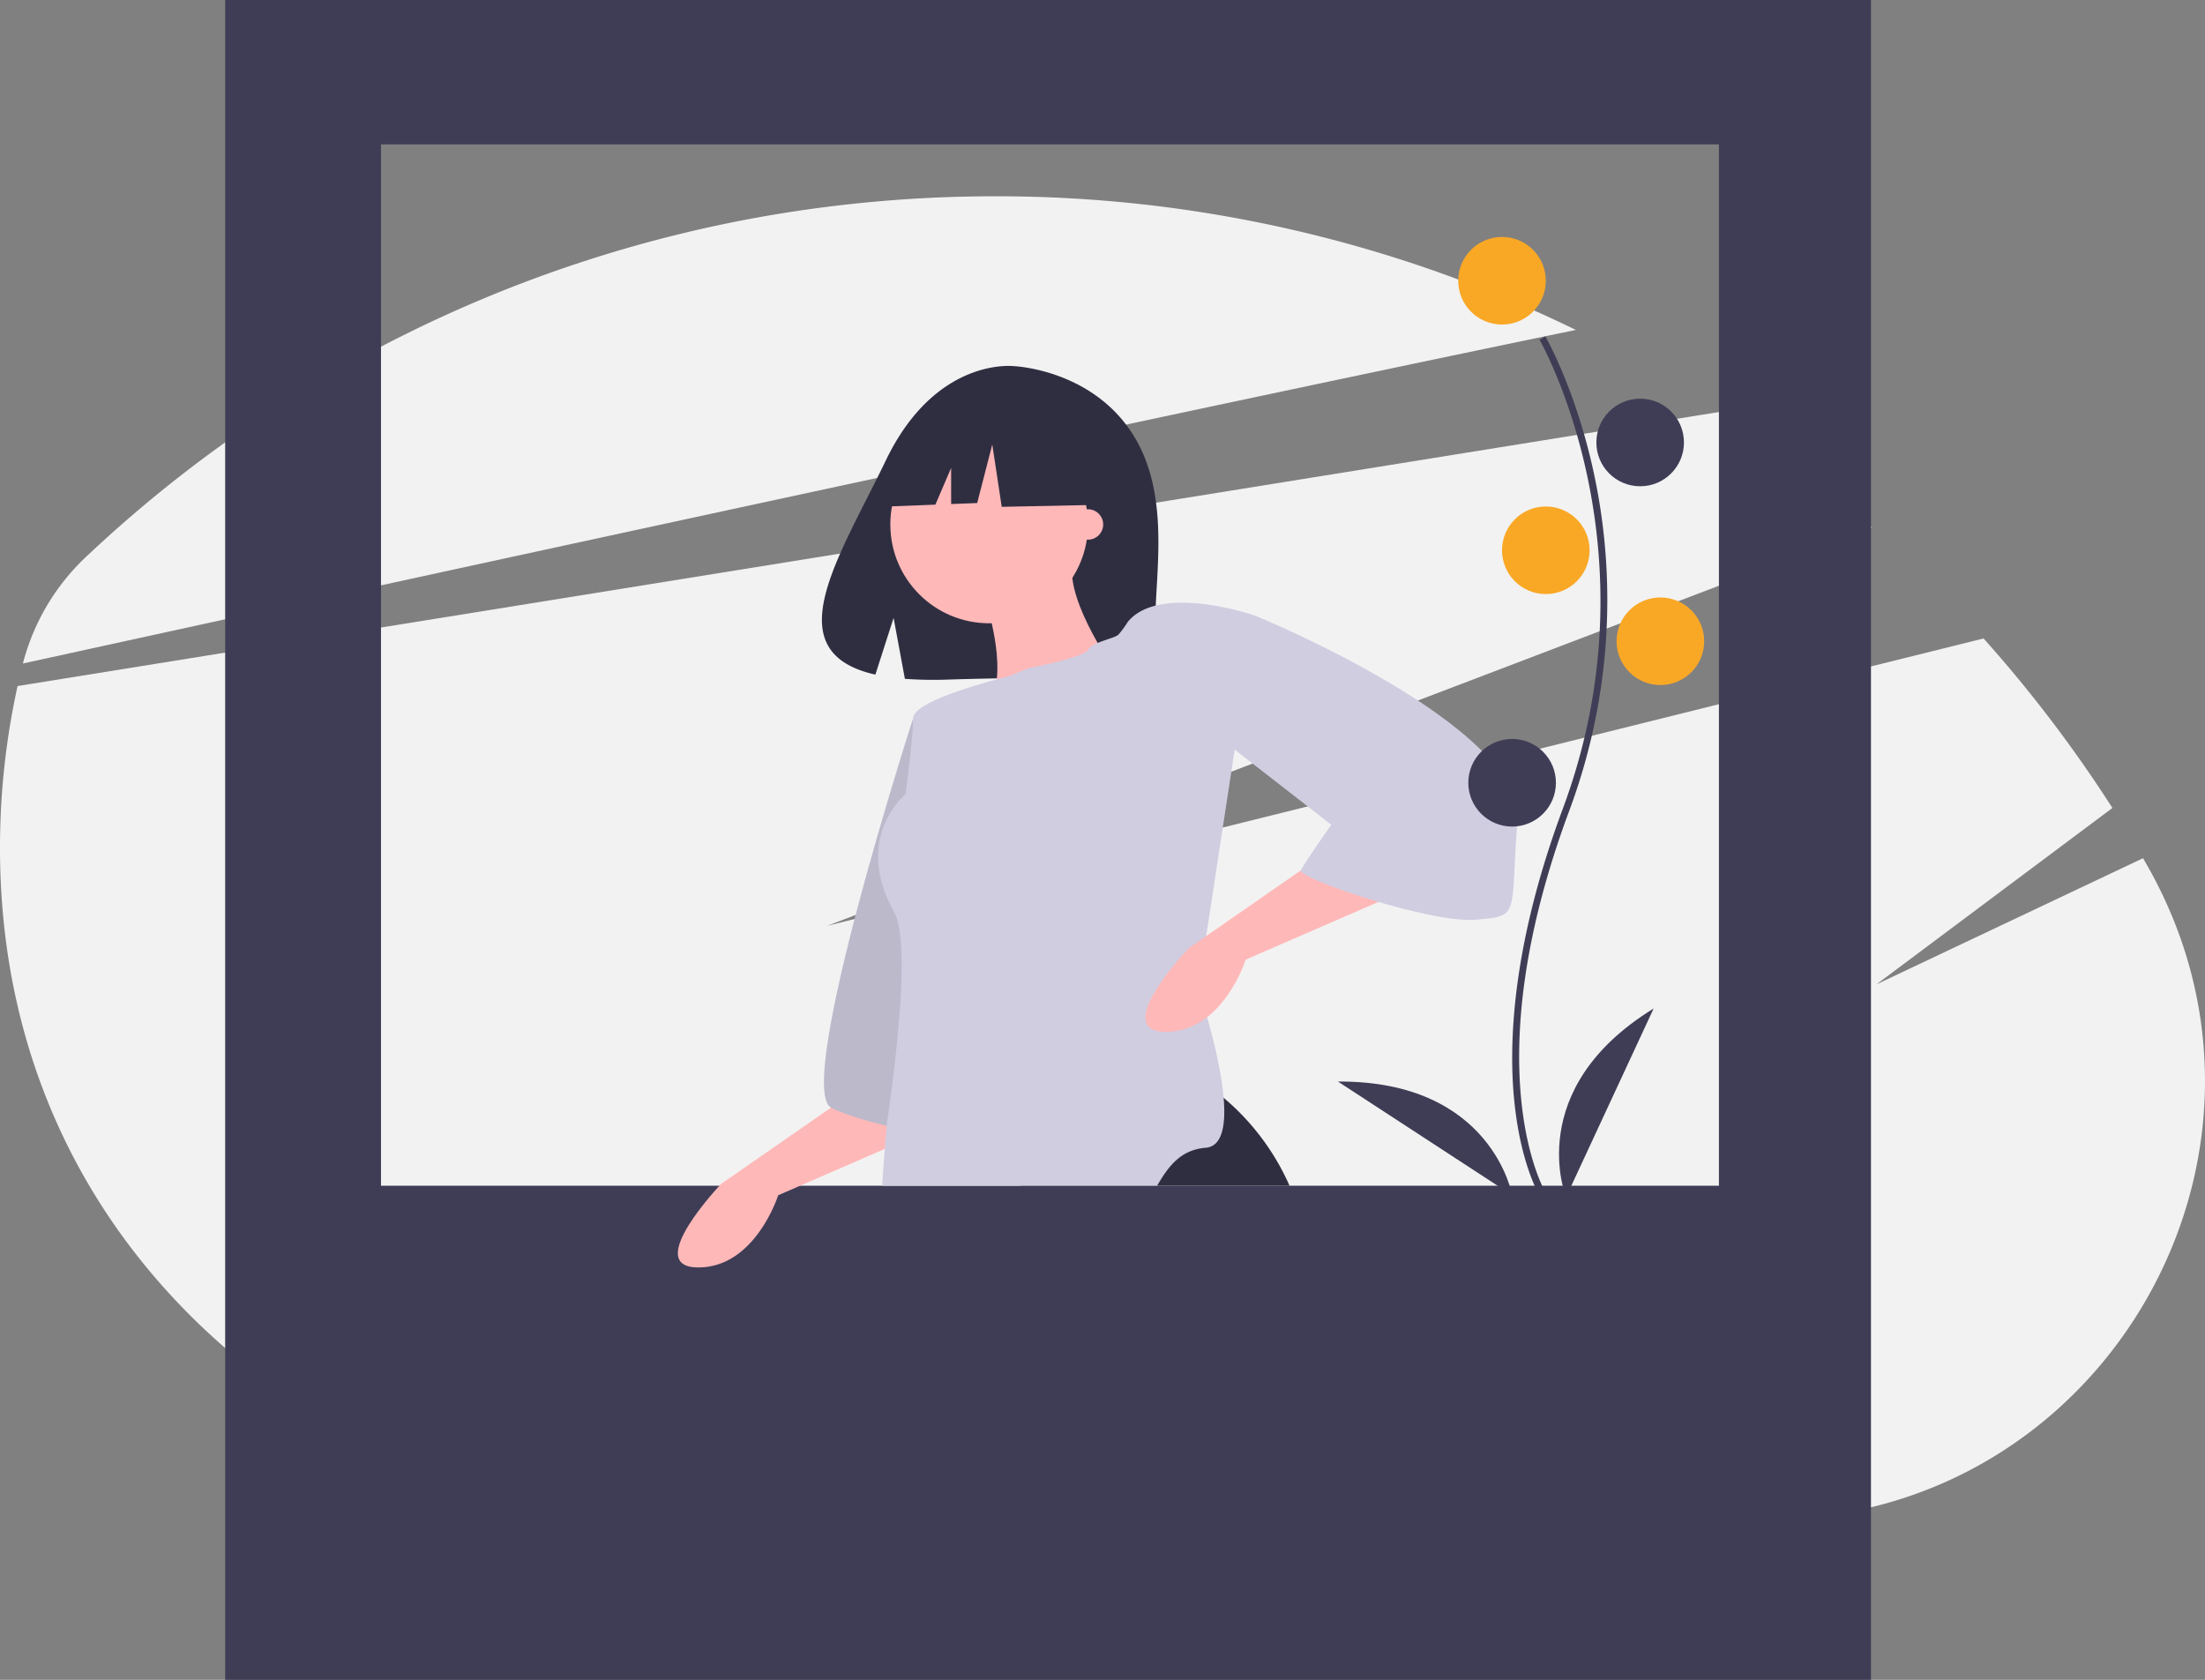 <svg id="fd9b490f-82a4-477b-ac7e-4c73995efbb2" data-name="Layer 1" xmlns="http://www.w3.org/2000/svg" width="952" height="725.342" viewBox="0 0 952 725.342"><rect x="0" y="0" width="952" height="725.342" fill="#808080" stroke="none"/><title>polaroid</title><path d="M886.635,743.472H371.853C235.419,713.258,124,609.192,124,453.568a324.068,324.068,0,0,1,7.591-70.003l414.937-66.838,320.098-51.557a572.474,572.474,0,0,1,65.478,49.91L625.709,431.957l-144.54,55.139,162.321-40.345,336.907-83.735a574.658,574.658,0,0,1,55.625,73.198l-101.884,76.175,115.11-54.484q.731,1.26,1.455,2.524C1122.926,586.457,1031.891,743.472,886.635,743.472Z" transform="translate(-124 -87.329)" fill="#f2f2f2"/><path d="M804.372,229.797C726.451,245.891,630.65,266.232,532.15,287.377c-142.417,30.581-290.47,62.859-398.257,86.454l.072-.279a96.326,96.326,0,0,1,27.519-46.096A570.783,570.783,0,0,1,456.531,180.284h.01a576.217,576.217,0,0,1,97.061-8.196A570.21,570.21,0,0,1,804.372,229.797Z" transform="translate(-124 -87.329)" fill="#f2f2f2"/><path d="M221.213,87.329v725.342H931.785V87.329ZM866.144,599.335H288.496V149.689h577.648Z" transform="translate(-124 -87.329)" fill="#3f3d56"/><path d="M614.035,276.422c-17.518-29.599-52.175-30.979-52.175-30.979s-33.771-4.319-55.435,40.761c-20.193,42.018-48.061,82.588-4.487,92.424l7.871-24.498,4.874,26.321a170.498,170.498,0,0,0,18.644.319c46.665-1.507,91.106.441,89.675-16.305C621.1,342.206,630.89,304.902,614.035,276.422Z" transform="translate(-124 -87.329)" fill="#2f2e41"/><path d="M494.447,557.488l-59.078,41.026s-34.462,36.103-9.846,36.103S459.985,603.438,459.985,603.438l75.488-32.821Z" transform="translate(-124 -87.329)" fill="#ffb8b8"/><path d="M518.242,397.487s-51.693,160.002-35.282,168.207S535.473,578.822,535.473,578.822Z" transform="translate(-124 -87.329)" fill="#d0cde1"/><path d="M518.242,397.487s-51.693,160.002-35.282,168.207S535.473,578.822,535.473,578.822Z" transform="translate(-124 -87.329)" opacity="0.1"/><path d="M680.755,599.335H564.388l82.676-41.847a52.717,52.717,0,0,1,5.235,3.873A104.969,104.969,0,0,1,680.755,599.335Z" transform="translate(-124 -87.329)" fill="#2f2e41"/><circle cx="427.063" cy="226.464" r="42.667" fill="#ffb8b8"/><path d="M550.242,349.076s9.846,31.18,0,42.667,54.154-16.41,54.154-16.41-22.975-32.821-16.41-47.59Z" transform="translate(-124 -87.329)" fill="#ffb8b8"/><path d="M644.767,491.535l-3.446,22.466s1.74,5.104,3.856,12.538c2.757,9.699,6.154,23.368,7.122,34.823,1.001,11.619-.509,20.973-7.697,21.563-10.306.853-15.672,7.106-21.022,16.41H504.868c.312-5.12.689-10.437,1.132-15.902q.369-4.923.821-9.978c.328-3.873,11.956-76.62,3.216-92.276C491.99,448.852,514.96,430.307,514.96,430.307s3.282-24.616,3.282-32.821c0-6.433,25.206-13.867,36.103-16.788.706-.18,1.329-.361,1.904-.492,1.887-.492,3.02-.771,3.02-.771l8.615-3.528s24.205-4.677,25.846-7.959c.591-1.182,2.248-2.15,4.201-2.987,3.463-1.477,7.877-2.527,8.927-3.577a41.828,41.828,0,0,0,4.053-5.514c2.987-3.66,7.253-5.859,12.078-7.057,17.625-4.447,42.946,4.365,42.946,4.365l-8.862,57.847Z" transform="translate(-124 -87.329)" fill="#d0cde1"/><path d="M696.295,455.744l-59.078,41.026s-34.462,36.103-9.846,36.103,34.462-31.18,34.462-31.18l75.488-32.821Z" transform="translate(-124 -87.329)" fill="#ffb8b8"/><path d="M594.803,273.568l-34.239-17.935-21.482,3.333a38.404,38.404,0,0,0-31.567,29.469l-4.017,17.742,24.352-.937,6.803-15.874V304.979l11.237-.432,6.522-25.272,4.076,26.902,39.946-.815Z" transform="translate(-124 -87.329)" fill="#2f2e41"/><path d="M654.449,356.46l11.487-3.282s116.514,47.59,113.232,88.616,1.641,41.026-18.051,42.667-77.129-18.051-75.488-21.334S698.757,443.436,698.757,443.436l-44.308-34.462Z" transform="translate(-124 -87.329)" fill="#d0cde1"/><circle cx="469.73" cy="226.464" r="6.564" fill="#ffb8b8"/><path d="M788.703,603.569c-.334-.546-8.206-13.69-10.935-40.985-2.503-25.041-.894-67.251,20.997-126.129,41.47-111.541-9.557-201.539-10.079-202.435l2.517-1.46c.132.227,13.299,23.173,21.078,59.711a260.499,260.499,0,0,1-10.789,145.199c-41.399,111.351-10.621,164.063-10.306,164.583Z" transform="translate(-124 -87.329)" fill="#3f3d56"/><circle cx="648.487" cy="121.23" r="18.912" fill="#f9a826"/><circle cx="708.134" cy="191.06" r="18.912" fill="#3f3d56"/><circle cx="667.399" cy="237.614" r="18.912" fill="#f9a826"/><circle cx="716.863" cy="276.894" r="18.912" fill="#f9a826"/><circle cx="652.851" cy="337.995" r="18.912" fill="#3f3d56"/><path d="M800.128,604.265s-18.912-46.554,37.825-81.469Z" transform="translate(-124 -87.329)" fill="#3f3d56"/><path d="M776.869,603.421s-8.607-49.506-75.226-49.082Z" transform="translate(-124 -87.329)" fill="#3f3d56"/></svg>
